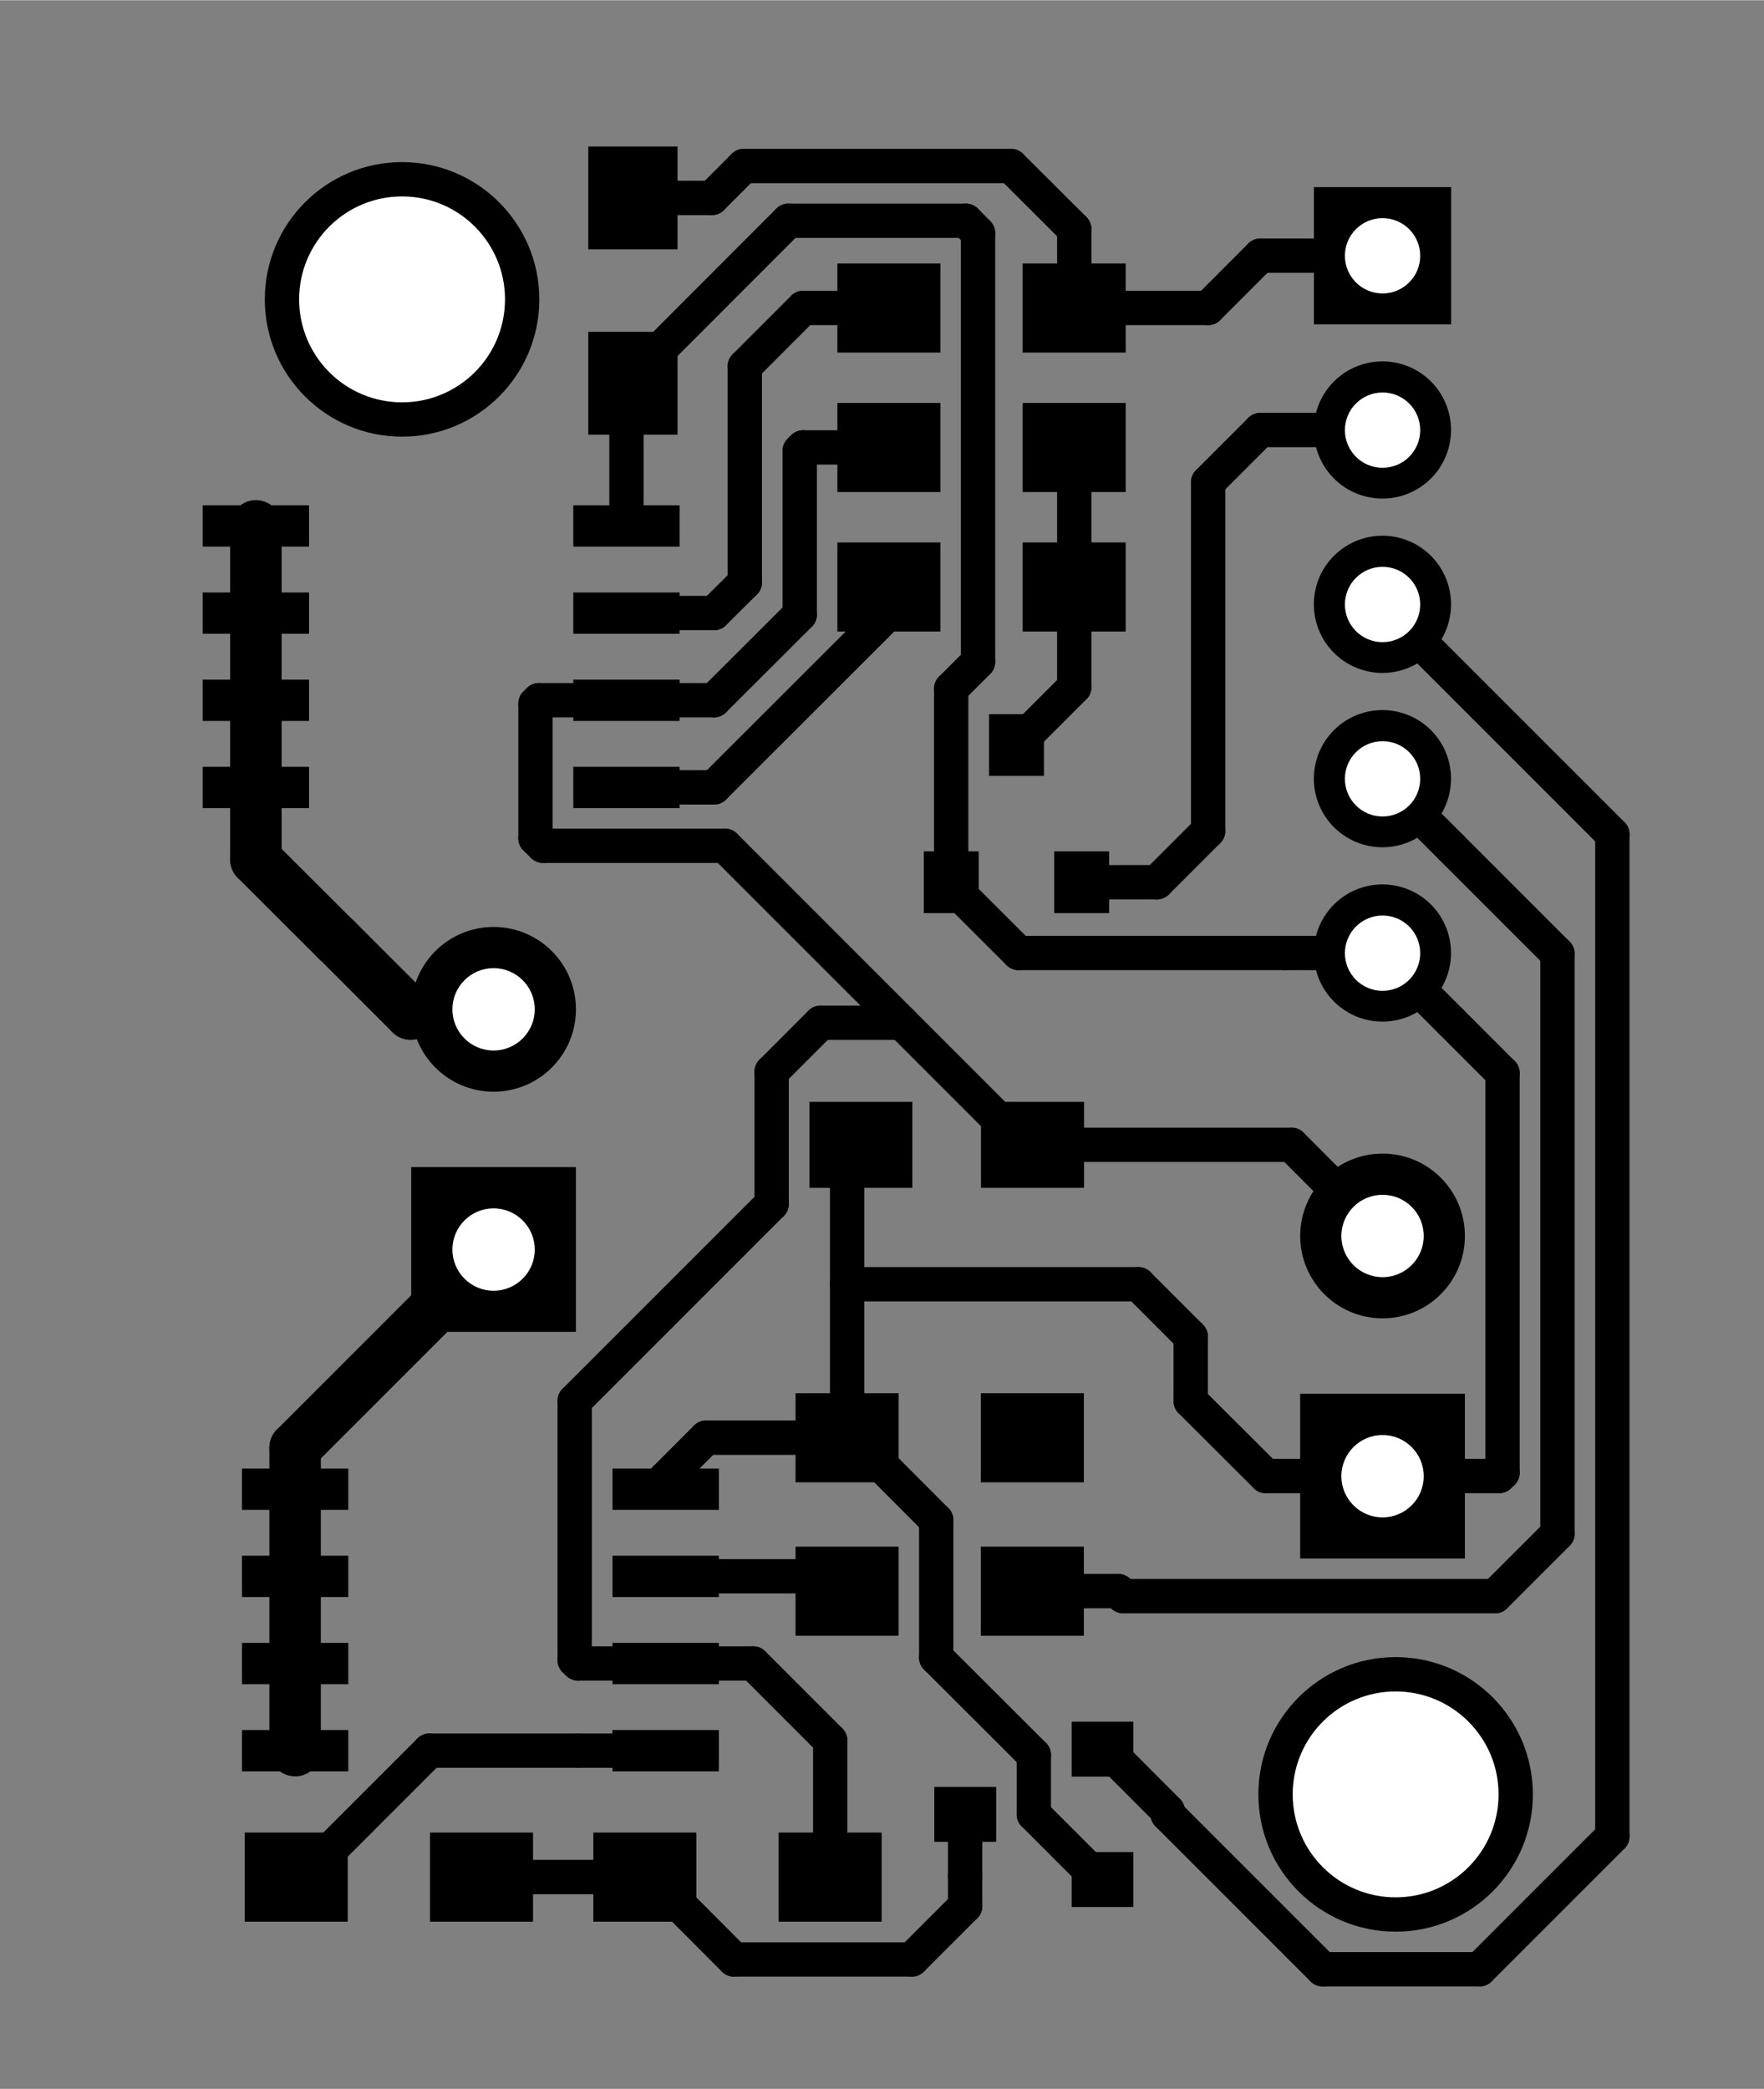 <?xml version="1.0" standalone="no"?>
 <!DOCTYPE svg PUBLIC "-//W3C//DTD SVG 1.1//EN" 
 "http://www.w3.org/Graphics/SVG/1.1/DTD/svg11.dtd"> 
<svg xmlns="http://www.w3.org/2000/svg" version="1.1" 
    width="2.57cm" height="3.043cm" viewBox="0 0 10120 11980 ">
<rect x="0" y="0" width="10120" height="11980" fill="#808080" stroke="none"/>
<title>SVG Picture created as drive1-F.Cu.svg date 2018/05/12 23:04:22 </title>
  <desc>Picture generated by PCBNEW </desc>
<g style="fill:#000000; fill-opacity:1;stroke:#000000; stroke-opacity:1;
stroke-linecap:round; stroke-linejoin:round; "
 transform="translate(0 0) scale(1 1)">
</g>
<g style="fill:#000000; fill-opacity:0.0; 
stroke:#000000; stroke-width:-0; stroke-opacity:1; 
stroke-linecap:round; stroke-linejoin:round;">
</g>
<g style="fill:#000000; fill-opacity:0.0; 
stroke:#000000; stroke-width:0; stroke-opacity:1; 
stroke-linecap:round; stroke-linejoin:round;">
</g>
<g style="fill:#000000; fill-opacity:1.0; 
stroke:#000000; stroke-width:0; stroke-opacity:1; 
stroke-linecap:round; stroke-linejoin:round;">
<polyline style="fill-rule:evenodd;"
points="6502,10189
6502,9874
6148,9874
6148,10189
6502,10189
" /> 
<polyline style="fill-rule:evenodd;"
points="6502,10937
6502,10622
6148,10622
6148,10937
6502,10937
" /> 
<polyline style="fill-rule:evenodd;"
points="5715,10563
5715,10248
5360,10248
5360,10563
5715,10563
" /> 
<polyline style="fill-rule:evenodd;"
points="6048,5236
6363,5236
6363,4882
6048,4882
6048,5236
" /> 
<polyline style="fill-rule:evenodd;"
points="5300,5236
5615,5236
5615,4882
5300,4882
5300,5236
" /> 
<polyline style="fill-rule:evenodd;"
points="5674,4449
5989,4449
5989,4095
5674,4095
5674,4449
" /> 
<polyline style="fill-rule:evenodd;"
points="3899,3134
3899,2897
3289,2897
3289,3134
3899,3134
" /> 
<polyline style="fill-rule:evenodd;"
points="3899,3634
3899,3397
3289,3397
3289,3634
3899,3634
" /> 
<polyline style="fill-rule:evenodd;"
points="3899,4134
3899,3897
3289,3897
3289,4134
3899,4134
" /> 
<polyline style="fill-rule:evenodd;"
points="3899,4634
3899,4397
3289,4397
3289,4634
3899,4634
" /> 
<polyline style="fill-rule:evenodd;"
points="1773,4634
1773,4397
1163,4397
1163,4634
1773,4634
" /> 
<polyline style="fill-rule:evenodd;"
points="1773,4134
1773,3897
1163,3897
1163,4134
1773,4134
" /> 
<polyline style="fill-rule:evenodd;"
points="1773,3634
1773,3397
1163,3397
1163,3634
1773,3634
" /> 
<polyline style="fill-rule:evenodd;"
points="1773,3134
1773,2897
1163,2897
1163,3134
1773,3134
" /> 
<polyline style="fill-rule:evenodd;"
points="4124,8659
4124,8422
3514,8422
3514,8659
4124,8659
" /> 
<polyline style="fill-rule:evenodd;"
points="4124,9159
4124,8922
3514,8922
3514,9159
4124,9159
" /> 
<polyline style="fill-rule:evenodd;"
points="4124,9659
4124,9422
3514,9422
3514,9659
4124,9659
" /> 
<polyline style="fill-rule:evenodd;"
points="4124,10159
4124,9922
3514,9922
3514,10159
4124,10159
" /> 
<polyline style="fill-rule:evenodd;"
points="1998,10159
1998,9922
1388,9922
1388,10159
1998,10159
" /> 
<polyline style="fill-rule:evenodd;"
points="1998,9659
1998,9422
1388,9422
1388,9659
1998,9659
" /> 
<polyline style="fill-rule:evenodd;"
points="1998,9159
1998,8922
1388,8922
1388,9159
1998,9159
" /> 
<polyline style="fill-rule:evenodd;"
points="1998,8659
1998,8422
1388,8422
1388,8659
1998,8659
" /> 
</g>
<g style="fill:#000000; fill-opacity:1.0; 
stroke:#000000; stroke-width:787; stroke-opacity:1; 
stroke-linecap:round; stroke-linejoin:round;">
</g>
<g style="fill:#000000; fill-opacity:0.0; 
stroke:#000000; stroke-width:787; stroke-opacity:1; 
stroke-linecap:round; stroke-linejoin:round;">
<path d="M7931 5465
L7931 5465
" />
<path d="M7931 3465
L7931 3465
" />
<path d="M7931 2465
L7931 2465
" />
</g>
<g style="fill:#000000; fill-opacity:0.0; 
stroke:#000000; stroke-width:0; stroke-opacity:1; 
stroke-linecap:round; stroke-linejoin:round;">
</g>
<g style="fill:#000000; fill-opacity:1.0; 
stroke:#000000; stroke-width:0; stroke-opacity:1; 
stroke-linecap:round; stroke-linejoin:round;">
<polyline style="fill-rule:evenodd;"
points="7538,1859
8325,1859
8325,1072
7538,1072
7538,1859
" /> 
</g>
<g style="fill:#000000; fill-opacity:1.0; 
stroke:#000000; stroke-width:787; stroke-opacity:1; 
stroke-linecap:round; stroke-linejoin:round;">
</g>
<g style="fill:#000000; fill-opacity:0.0; 
stroke:#000000; stroke-width:787; stroke-opacity:1; 
stroke-linecap:round; stroke-linejoin:round;">
<path d="M7931 4465
L7931 4465
" />
</g>
<g style="fill:#000000; fill-opacity:0.0; 
stroke:#000000; stroke-width:0; stroke-opacity:1; 
stroke-linecap:round; stroke-linejoin:round;">
</g>
<g style="fill:#000000; fill-opacity:1.0; 
stroke:#000000; stroke-width:0; stroke-opacity:1; 
stroke-linecap:round; stroke-linejoin:round;">
<polyline style="fill-rule:evenodd;"
points="6458,2821
6458,2310
5867,2310
5867,2821
6458,2821
" /> 
<polyline style="fill-rule:evenodd;"
points="5395,2821
5395,2310
4804,2310
4804,2821
5395,2821
" /> 
<polyline style="fill-rule:evenodd;"
points="3375,1429
3887,1429
3887,839
3375,839
3375,1429
" /> 
<polyline style="fill-rule:evenodd;"
points="3375,2492
3887,2492
3887,1902
3375,1902
3375,2492
" /> 
<polyline style="fill-rule:evenodd;"
points="5395,3621
5395,3110
4804,3110
4804,3621
5395,3621
" /> 
<polyline style="fill-rule:evenodd;"
points="6458,3621
6458,3110
5867,3110
5867,3621
6458,3621
" /> 
<polyline style="fill-rule:evenodd;"
points="6458,2021
6458,1510
5867,1510
5867,2021
6458,2021
" /> 
<polyline style="fill-rule:evenodd;"
points="5395,2021
5395,1510
4804,1510
4804,2021
5395,2021
" /> 
<polyline style="fill-rule:evenodd;"
points="1995,11021
1995,10510
1404,10510
1404,11021
1995,11021
" /> 
<polyline style="fill-rule:evenodd;"
points="3058,11021
3058,10510
2467,10510
2467,11021
3058,11021
" /> 
<polyline style="fill-rule:evenodd;"
points="6218,9381
6218,8870
5627,8870
5627,9381
6218,9381
" /> 
<polyline style="fill-rule:evenodd;"
points="5155,9381
5155,8870
4564,8870
4564,9381
5155,9381
" /> 
<polyline style="fill-rule:evenodd;"
points="3404,10510
3404,11021
3995,11021
3995,10510
3404,10510
" /> 
<polyline style="fill-rule:evenodd;"
points="4467,10510
4467,11021
5058,11021
5058,10510
4467,10510
" /> 
<polyline style="fill-rule:evenodd;"
points="5627,7990
5627,8501
6218,8501
6218,7990
5627,7990
" /> 
<polyline style="fill-rule:evenodd;"
points="4564,7990
4564,8501
5155,8501
5155,7990
4564,7990
" /> 
<circle cx="7931.66" cy="7088.02" r="472.441" /> 
</g>
<g style="fill:#000000; fill-opacity:1.0; 
stroke:#000000; stroke-width:19.685; stroke-opacity:1; 
stroke-linecap:round; stroke-linejoin:round;">
</g>
<g style="fill:#000000; fill-opacity:1.0; 
stroke:#000000; stroke-width:0; stroke-opacity:1; 
stroke-linecap:round; stroke-linejoin:round;">
<polyline style="fill-rule:evenodd;"
points="7459,8938
8404,8938
8404,7993
7459,7993
7459,8938
" /> 
<polyline style="fill-rule:evenodd;"
points="2359,7638
3304,7638
3304,6693
2359,6693
2359,7638
" /> 
<circle cx="2831.66" cy="5788.02" r="472.441" /> 
</g>
<g style="fill:#000000; fill-opacity:1.0; 
stroke:#000000; stroke-width:19.685; stroke-opacity:1; 
stroke-linecap:round; stroke-linejoin:round;">
</g>
<g style="fill:#000000; fill-opacity:1.0; 
stroke:#000000; stroke-width:0; stroke-opacity:1; 
stroke-linecap:round; stroke-linejoin:round;">
<polyline style="fill-rule:evenodd;"
points="5234,6812
5234,6319
4644,6319
4644,6812
5234,6812
" /> 
<polyline style="fill-rule:evenodd;"
points="6219,6812
6219,6319
5628,6319
5628,6812
6219,6812
" /> 
<circle cx="8006.66" cy="10291" r="787.402" /> 
</g>
<g style="fill:#000000; fill-opacity:1.0; 
stroke:#000000; stroke-width:19.685; stroke-opacity:1; 
stroke-linecap:round; stroke-linejoin:round;">
</g>
<g style="fill:#000000; fill-opacity:1.0; 
stroke:#000000; stroke-width:0; stroke-opacity:1; 
stroke-linecap:round; stroke-linejoin:round;">
<circle cx="2306.66" cy="1715.97" r="787.402" /> 
</g>
<g style="fill:#000000; fill-opacity:1.0; 
stroke:#000000; stroke-width:19.685; stroke-opacity:1; 
stroke-linecap:round; stroke-linejoin:round;">
</g>
<g style="fill:#000000; fill-opacity:1.0; 
stroke:#000000; stroke-width:196.85; stroke-opacity:1; 
stroke-linecap:round; stroke-linejoin:round;">
</g>
<g style="fill:#000000; fill-opacity:0.0; 
stroke:#000000; stroke-width:196.85; stroke-opacity:1; 
stroke-linecap:round; stroke-linejoin:round;">
<path d="M4608 2565
L5100 2565
" />
<path d="M4588 2585
L4608 2565
" />
<path d="M4588 3524
L4588 2585
" />
<path d="M4096 4015
L4588 3524
" />
<path d="M3594 4015
L4096 4015
" />
<path d="M4321 9540
L3819 9540
" />
<path d="M4763 9982
L4321 9540
" />
<path d="M4763 10765
L4763 9982
" />
<path d="M7409 6565
L7931 7088
" />
<path d="M5923 6565
L7409 6565
" />
<path d="M3092 4015
L3594 4015
" />
<path d="M3072 4035
L3092 4015
" />
<path d="M3072 4807
L3072 4035
" />
<path d="M4159 4850
L3116 4850
" />
<path d="M3116 4850
L3072 4807
" />
<path d="M5923 6565
L5874 6565
" />
<path d="M4708 5865
L5174 5865
" />
<path d="M4427 6146
L4708 5865
" />
<path d="M4427 6904
L4427 6146
" />
<path d="M3297 8034
L4427 6904
" />
<path d="M3297 9521
L3297 8034
" />
<path d="M3317 9540
L3297 9521
" />
<path d="M3819 9540
L3317 9540
" />
<path d="M5174 5865
L4159 4850
" />
<path d="M5874 6565
L5174 5865
" />
<path d="M3594 2234
L3631 2197
" />
<path d="M3594 3015
L3594 2234
" />
<path d="M5457 5059
L5457 3949
" />
<path d="M5611 1336
L5541 1265
" />
<path d="M5611 3795
L5611 1336
" />
<path d="M5457 3949
L5611 3795
" />
<path d="M3631 2158
L3631 2197
" />
<path d="M4523 1265
L3631 2158
" />
<path d="M5541 1265
L4523 1265
" />
<path d="M6305 10779
L5931 10405
" />
<path d="M6325 10779
L6305 10779
" />
<path d="M5931 10405
L5931 10065
" />
<path d="M4899 8245
L4860 8245
" />
<path d="M5371 8718
L4899 8245
" />
<path d="M5371 9506
L5371 8718
" />
<path d="M5931 10065
L5371 9506
" />
<path d="M3819 8540
L3819 8477
" />
<path d="M4051 8245
L4860 8245
" />
<path d="M3819 8477
L4051 8245
" />
<path d="M4860 6645
L4939 6565
" />
<path d="M7375 5465
L7931 5465
" />
<path d="M5844 5465
L7375 5465
" />
<path d="M5457 5079
L5844 5465
" />
<path d="M5457 5059
L5457 5079
" />
<path d="M8620 8446
L8620 6154
" />
<path d="M8325 5859
L7931 5465
" />
<path d="M8600 8465
L8620 8446
" />
<path d="M8620 6154
L8325 5859
" />
<path d="M7931 8465
L8600 8465
" />
<path d="M7262 8465
L6831 8035
" />
<path d="M7931 8465
L7262 8465
" />
<path d="M6831 8035
L6831 7665
" />
<path d="M6531 7365
L4860 7365
" />
<path d="M6831 7665
L6531 7365
" />
<path d="M4860 8245
L4860 7365
" />
<path d="M4860 7365
L4860 6645
" />
<path d="M6699 10386
L6345 10031
" />
<path d="M7588 11294
L6699 10405
" />
<path d="M8488 11294
L7588 11294
" />
<path d="M9250 10532
L8488 11294
" />
<path d="M9250 4784
L9250 10532
" />
<path d="M6345 10031
L6325 10031
" />
<path d="M6699 10405
L6699 10386
" />
<path d="M7931 3465
L9250 4784
" />
<path d="M8325 4859
L7931 4465
" />
<path d="M8935 8796
L8935 5469
" />
<path d="M8935 5469
L8325 4859
" />
<path d="M6444 9154
L8577 9154
" />
<path d="M6415 9125
L6444 9154
" />
<path d="M8577 9154
L8935 8796
" />
<path d="M5923 9125
L6415 9125
" />
<path d="M7931 1465
L7231 1465
" />
<path d="M6931 1765
L6163 1765
" />
<path d="M7231 1465
L6931 1765
" />
<path d="M5800 951
L6163 1313
" />
<path d="M4267 951
L5800 951
" />
<path d="M4084 1134
L4267 951
" />
<path d="M6163 1313
L6163 1765
" />
<path d="M3631 1134
L4084 1134
" />
<path d="M6163 2565
L6163 3365
" />
<path d="M6163 3940
L6163 3365
" />
<path d="M5831 4272
L6163 3940
" />
<path d="M4273 2100
L4608 1765
" />
<path d="M4608 1765
L5100 1765
" />
<path d="M4273 3339
L4273 2100
" />
<path d="M4096 3515
L4273 3339
" />
<path d="M3594 3515
L4096 3515
" />
<path d="M5100 3512
L5100 3365
" />
<path d="M4096 4515
L5100 3512
" />
<path d="M3594 4515
L4096 4515
" />
<path d="M4775 9040
L4860 9125
" />
<path d="M3819 9040
L4775 9040
" />
<path d="M3317 10040
L3819 10040
" />
<path d="M2464 10040
L3317 10040
" />
<path d="M1739 10765
L2464 10040
" />
<path d="M1700 10765
L1739 10765
" />
<path d="M2763 10765
L3700 10765
" />
<path d="M5537 10760
L5537 10405
" />
<path d="M5537 10932
L5537 10760
" />
<path d="M5231 11238
L5537 10932
" />
<path d="M4211 11238
L5231 11238
" />
<path d="M3739 10765
L4211 11238
" />
<path d="M3700 10765
L3739 10765
" />
<path d="M6637 5059
L6205 5059
" />
<path d="M6931 4765
L6637 5059
" />
<path d="M6931 2765
L6931 4765
" />
<path d="M7931 2465
L7231 2465
" />
<path d="M7231 2465
L6931 2765
" />
</g>
<g style="fill:#000000; fill-opacity:0.0; 
stroke:#000000; stroke-width:295.276; stroke-opacity:1; 
stroke-linecap:round; stroke-linejoin:round;">
<path d="M1693 10040
L1693 9540
" />
<path d="M1693 9040
L1693 9540
" />
<path d="M1693 9040
L1693 8540
" />
<path d="M1693 8303
L2831 7165
" />
<path d="M1693 8540
L1693 8303
" />
<path d="M2384 5788
L2831 5788
" />
<path d="M1931 5390
L2356 5815
" />
<path d="M1930 5390
L1931 5390
" />
<path d="M1468 4515
L1468 4929
" />
<path d="M2356 5815
L2384 5788
" />
<path d="M1468 4929
L1930 5390
" />
<path d="M1468 4515
L1468 4015
" />
<path d="M1468 4015
L1468 3515
" />
<path d="M1468 3515
L1468 3015
" />
</g>
<g style="fill:#FFFFFF; fill-opacity:0.0; 
stroke:#FFFFFF; stroke-width:295.276; stroke-opacity:1; 
stroke-linecap:round; stroke-linejoin:round;">
</g>
<g style="fill:#FFFFFF; fill-opacity:1.0; 
stroke:#FFFFFF; stroke-width:0; stroke-opacity:1; 
stroke-linecap:round; stroke-linejoin:round;">
<circle cx="8006.66" cy="10291" r="590.551" /> 
</g>
<g style="fill:#FFFFFF; fill-opacity:1.0; 
stroke:#FFFFFF; stroke-width:19.685; stroke-opacity:1; 
stroke-linecap:round; stroke-linejoin:round;">
</g>
<g style="fill:#FFFFFF; fill-opacity:1.0; 
stroke:#FFFFFF; stroke-width:0; stroke-opacity:1; 
stroke-linecap:round; stroke-linejoin:round;">
<circle cx="2306.66" cy="1715.97" r="590.551" /> 
</g>
<g style="fill:#FFFFFF; fill-opacity:1.0; 
stroke:#FFFFFF; stroke-width:19.685; stroke-opacity:1; 
stroke-linecap:round; stroke-linejoin:round;">
</g>
<g style="fill:#FFFFFF; fill-opacity:1.0; 
stroke:#FFFFFF; stroke-width:0; stroke-opacity:1; 
stroke-linecap:round; stroke-linejoin:round;">
<circle cx="7931.66" cy="5465.97" r="216" /> 
</g>
<g style="fill:#FFFFFF; fill-opacity:1.0; 
stroke:#FFFFFF; stroke-width:19.685; stroke-opacity:1; 
stroke-linecap:round; stroke-linejoin:round;">
</g>
<g style="fill:#FFFFFF; fill-opacity:1.0; 
stroke:#FFFFFF; stroke-width:0; stroke-opacity:1; 
stroke-linecap:round; stroke-linejoin:round;">
<circle cx="7931.66" cy="3465.97" r="216" /> 
</g>
<g style="fill:#FFFFFF; fill-opacity:1.0; 
stroke:#FFFFFF; stroke-width:19.685; stroke-opacity:1; 
stroke-linecap:round; stroke-linejoin:round;">
</g>
<g style="fill:#FFFFFF; fill-opacity:1.0; 
stroke:#FFFFFF; stroke-width:0; stroke-opacity:1; 
stroke-linecap:round; stroke-linejoin:round;">
<circle cx="7931.66" cy="2465.97" r="216" /> 
</g>
<g style="fill:#FFFFFF; fill-opacity:1.0; 
stroke:#FFFFFF; stroke-width:19.685; stroke-opacity:1; 
stroke-linecap:round; stroke-linejoin:round;">
</g>
<g style="fill:#FFFFFF; fill-opacity:1.0; 
stroke:#FFFFFF; stroke-width:0; stroke-opacity:1; 
stroke-linecap:round; stroke-linejoin:round;">
<circle cx="7931.66" cy="1465.97" r="216" /> 
</g>
<g style="fill:#FFFFFF; fill-opacity:1.0; 
stroke:#FFFFFF; stroke-width:19.685; stroke-opacity:1; 
stroke-linecap:round; stroke-linejoin:round;">
</g>
<g style="fill:#FFFFFF; fill-opacity:1.0; 
stroke:#FFFFFF; stroke-width:0; stroke-opacity:1; 
stroke-linecap:round; stroke-linejoin:round;">
<circle cx="7931.66" cy="4465.97" r="216" /> 
</g>
<g style="fill:#FFFFFF; fill-opacity:1.0; 
stroke:#FFFFFF; stroke-width:19.685; stroke-opacity:1; 
stroke-linecap:round; stroke-linejoin:round;">
</g>
<g style="fill:#FFFFFF; fill-opacity:1.0; 
stroke:#FFFFFF; stroke-width:0; stroke-opacity:1; 
stroke-linecap:round; stroke-linejoin:round;">
<circle cx="7931.66" cy="7088.02" r="236.22" /> 
</g>
<g style="fill:#FFFFFF; fill-opacity:1.0; 
stroke:#FFFFFF; stroke-width:19.685; stroke-opacity:1; 
stroke-linecap:round; stroke-linejoin:round;">
</g>
<g style="fill:#FFFFFF; fill-opacity:1.0; 
stroke:#FFFFFF; stroke-width:0; stroke-opacity:1; 
stroke-linecap:round; stroke-linejoin:round;">
<circle cx="7931.66" cy="8465.97" r="236.22" /> 
</g>
<g style="fill:#FFFFFF; fill-opacity:1.0; 
stroke:#FFFFFF; stroke-width:19.685; stroke-opacity:1; 
stroke-linecap:round; stroke-linejoin:round;">
</g>
<g style="fill:#FFFFFF; fill-opacity:1.0; 
stroke:#FFFFFF; stroke-width:0; stroke-opacity:1; 
stroke-linecap:round; stroke-linejoin:round;">
<circle cx="2831.66" cy="7165.97" r="236.22" /> 
</g>
<g style="fill:#FFFFFF; fill-opacity:1.0; 
stroke:#FFFFFF; stroke-width:19.685; stroke-opacity:1; 
stroke-linecap:round; stroke-linejoin:round;">
</g>
<g style="fill:#FFFFFF; fill-opacity:1.0; 
stroke:#FFFFFF; stroke-width:0; stroke-opacity:1; 
stroke-linecap:round; stroke-linejoin:round;">
<circle cx="2831.66" cy="5788.02" r="236.22" /> 
</g>
<g style="fill:#FFFFFF; fill-opacity:1.0; 
stroke:#FFFFFF; stroke-width:19.685; stroke-opacity:1; 
stroke-linecap:round; stroke-linejoin:round;">
</g>
<g style="fill:#000000; fill-opacity:1.0; 
stroke:#000000; stroke-width:19.685; stroke-opacity:1; 
stroke-linecap:round; stroke-linejoin:round;">
</g> 
</svg>
